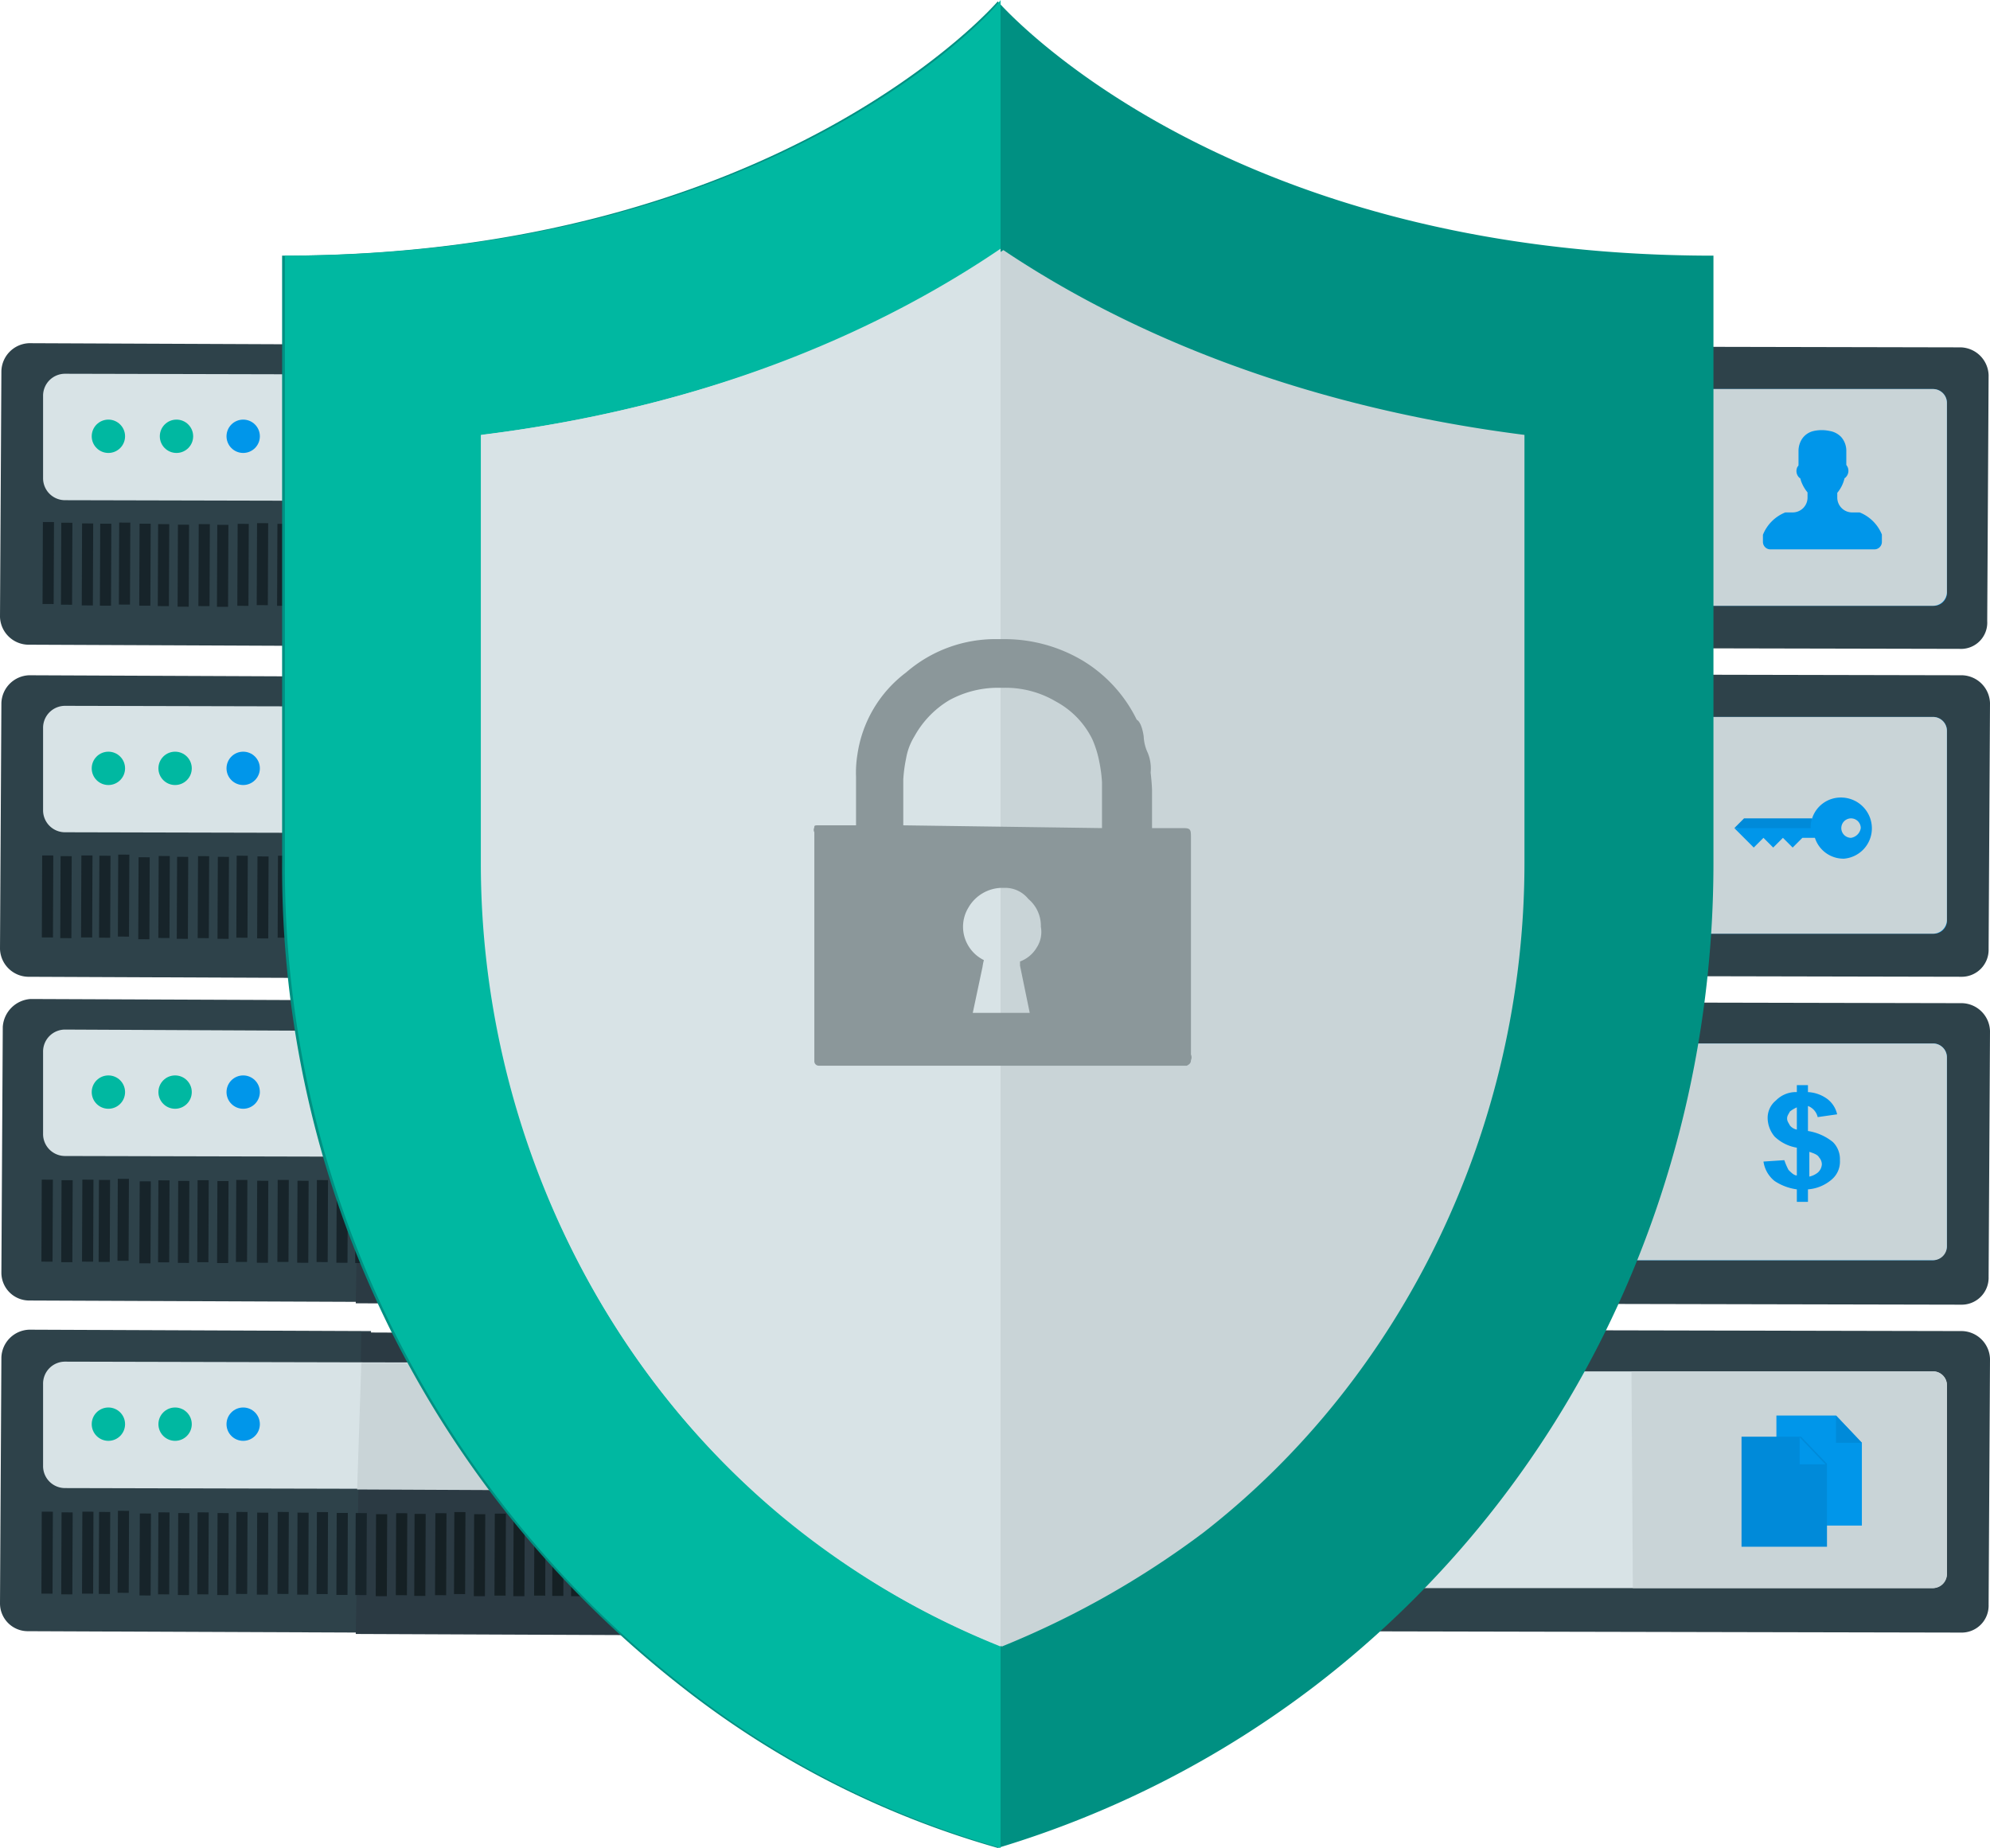 <svg xmlns="http://www.w3.org/2000/svg" viewBox="0 0 143.2 133"><defs><style>.cls-1{fill:#2e424a;}.cls-2{fill:#2b3a43;}.cls-3{fill:#d8e3e6;}.cls-4{fill:#00b8a1;}.cls-5{fill:#0096ea;}.cls-6{fill:#17242a;}.cls-7{fill:#152024;}.cls-8{fill:#c8d1d4;}.cls-9{fill:#c9d4d7;}.cls-10{fill:#008ad9;}.cls-11{fill:#009082;}.cls-12{fill:#8b979a;}</style></defs><title>unprecedented-security_1</title><g id="Слой_2" data-name="Слой 2"><g id="Слой_1-2" data-name="Слой 1"><g id="Слой_1-3" data-name="Слой 1"><g id="Слой_1-4" data-name="Слой 1"><path class="cls-1" d="M141,46.7l-47.8-.1a2.07,2.07,0,0,1-2-2l.1-17.7a2.07,2.07,0,0,1,2-2l47.8.1a2.07,2.07,0,0,1,2,2L143,44.7A1.89,1.89,0,0,1,141,46.7Z"/><path class="cls-1" d="M26.6,93.7,2.1,93.6a2,2,0,0,1-2-2L.2,73.9a2.15,2.15,0,0,1,2-2L27,72"/><path class="cls-2" d="M26,72.1l23.9.1a2.07,2.07,0,0,1,2,2l-.1,17.7a1.94,1.94,0,0,1-2,2l-24.2-.1"/><path class="cls-3" d="M47.5,83.3,4.7,83.2a1.58,1.58,0,0,1-1.6-1.6V75.7a1.58,1.58,0,0,1,1.6-1.6l42.8.2a1.58,1.58,0,0,1,1.6,1.6v5.9A1.7,1.7,0,0,1,47.5,83.3Z"/><circle class="cls-4" cx="7.8" cy="78.6" r="1.2"/><circle class="cls-4" cx="12.6" cy="78.6" r="1.2"/><circle class="cls-5" cx="17.5" cy="78.6" r="1.2"/><rect class="cls-6" x="0.44" y="87.45" width="5.9" height="0.8" transform="translate(-84.47 90.89) rotate(-89.77)"/><rect class="cls-6" x="1.87" y="87.5" width="5.9" height="0.8" transform="translate(-83.1 92.36) rotate(-89.77)"/><rect class="cls-6" x="3.36" y="87.45" width="5.9" height="0.8" transform="translate(-81.56 93.81) rotate(-89.77)"/><rect class="cls-6" x="4.57" y="87.47" width="5.9" height="0.8" transform="translate(-80.39 95.04) rotate(-89.77)"/><rect class="cls-6" x="5.92" y="87.39" width="5.9" height="0.8" transform="translate(-78.96 96.31) rotate(-89.77)"/><rect class="cls-6" x="7.49" y="87.58" width="5.9" height="0.8" transform="translate(-77.58 98.06) rotate(-89.77)"/><rect class="cls-6" x="8.83" y="87.5" width="5.9" height="0.8" transform="translate(-76.16 99.33) rotate(-89.77)"/><rect class="cls-6" x="10.26" y="87.55" width="5.9" height="0.8" transform="translate(-74.79 100.8) rotate(-89.77)"/><rect class="cls-6" x="11.66" y="87.5" width="5.9" height="0.8" transform="translate(-73.35 102.15) rotate(-89.77)"/><rect class="cls-6" x="13.09" y="87.55" width="5.9" height="0.8" transform="translate(-71.98 103.64) rotate(-89.77)"/><rect class="cls-6" x="14.45" y="87.47" width="5.9" height="0.8" transform="translate(-70.55 104.92) rotate(-89.77)"/><rect class="cls-6" x="15.94" y="87.53" width="5.9" height="0.8" transform="translate(-69.11 106.47) rotate(-89.77)"/><rect class="cls-6" x="17.42" y="87.48" width="5.9" height="0.8" transform="translate(-67.59 107.89) rotate(-89.77)"/><rect class="cls-6" x="18.84" y="87.53" width="5.9" height="0.8" transform="translate(-66.22 109.37) rotate(-89.77)"/><rect class="cls-6" x="20.24" y="87.48" width="5.9" height="0.8" transform="translate(-64.78 110.72) rotate(-89.77)"/><rect class="cls-6" x="21.67" y="87.53" width="5.9" height="0.8" transform="translate(-63.41 112.2) rotate(-89.77)"/><rect class="cls-6" x="23.03" y="87.55" width="5.9" height="0.8" transform="translate(-62.08 113.58) rotate(-89.77)"/><rect class="cls-7" x="24.5" y="87.64" width="5.9" height="0.8" transform="translate(-60.7 115.13) rotate(-89.77)"/><rect class="cls-7" x="25.94" y="87.56" width="5.9" height="0.8" transform="translate(-59.18 116.49) rotate(-89.77)"/><rect class="cls-7" x="27.27" y="87.61" width="5.9" height="0.8" transform="translate(-57.91 117.87) rotate(-89.77)"/><rect class="cls-7" x="28.76" y="87.56" width="5.9" height="0.8" transform="translate(-56.37 119.32) rotate(-89.77)"/><rect class="cls-7" x="30.13" y="87.48" width="5.9" height="0.8" transform="translate(-54.94 120.61) rotate(-89.77)"/><rect class="cls-7" x="31.55" y="87.63" width="5.9" height="0.8" transform="translate(-53.67 122.18) rotate(-89.77)"/><rect class="cls-7" x="33.05" y="87.59" width="5.9" height="0.8" transform="translate(-52.13 123.63) rotate(-89.77)"/><rect class="cls-7" x="34.39" y="87.64" width="5.9" height="0.8" transform="translate(-50.84 125.03) rotate(-89.77)"/><rect class="cls-7" x="35.89" y="87.59" width="5.9" height="0.8" transform="translate(-49.3 126.48) rotate(-89.77)"/><rect class="cls-7" x="37.19" y="87.61" width="5.9" height="0.8" transform="translate(-48.03 127.8) rotate(-89.77)"/><rect class="cls-7" x="38.55" y="87.63" width="5.9" height="0.8" transform="translate(-46.7 129.18) rotate(-89.77)"/><rect class="cls-7" x="40.05" y="87.58" width="5.9" height="0.8" transform="translate(-45.16 130.63) rotate(-89.77)"/><rect class="cls-7" x="41.36" y="87.63" width="5.9" height="0.8" transform="translate(-43.9 131.99) rotate(-89.77)"/><rect class="cls-7" x="42.79" y="87.69" width="5.9" height="0.8" transform="translate(-42.53 133.47) rotate(-89.77)"/><rect class="cls-7" x="44.28" y="87.64" width="5.9" height="0.8" transform="translate(-40.99 134.92) rotate(-89.77)"/><rect class="cls-7" x="45.65" y="87.56" width="5.9" height="0.8" transform="translate(-39.56 136.2) rotate(-89.77)"/><path class="cls-8" d="M26,74.2l21.3.1a1.52,1.52,0,0,1,1.6,1.6v5.8a1.58,1.58,0,0,1-1.6,1.6L26,83.2"/><path class="cls-1" d="M26.3,117.5,2,117.4a2,2,0,0,1-2-2L.1,97.7a2.07,2.07,0,0,1,2-2l24.6.1"/><path class="cls-2" d="M26,95.9l23.9.1a2.07,2.07,0,0,1,2,2l-.1,17.7a1.94,1.94,0,0,1-2,2l-24.2-.1"/><path class="cls-3" d="M47.5,107.2l-42.8-.1a1.58,1.58,0,0,1-1.6-1.6V99.6A1.58,1.58,0,0,1,4.7,98l42.8.1a1.58,1.58,0,0,1,1.6,1.6v5.9A1.71,1.71,0,0,1,47.5,107.2Z"/><path class="cls-9" d="M26,98.1l21.4.1A1.58,1.58,0,0,1,49,99.8v5.9a1.64,1.64,0,0,1-1.6,1.6l-21.7-.1"/><circle class="cls-4" cx="7.8" cy="102.5" r="1.2"/><circle class="cls-4" cx="12.6" cy="102.5" r="1.2"/><circle class="cls-5" cx="17.5" cy="102.5" r="1.2"/><rect class="cls-6" x="0.44" y="111.35" width="5.9" height="0.8" transform="translate(-108.37 114.69) rotate(-89.77)"/><rect class="cls-6" x="1.87" y="111.4" width="5.9" height="0.8" transform="translate(-107 116.17) rotate(-89.77)"/><rect class="cls-6" x="3.37" y="111.35" width="5.9" height="0.8" transform="translate(-105.46 117.62) rotate(-89.77)"/><rect class="cls-6" x="4.57" y="111.37" width="5.9" height="0.8" transform="translate(-104.28 118.84) rotate(-89.77)"/><rect class="cls-6" x="5.93" y="111.29" width="5.9" height="0.8" transform="translate(-102.85 120.12) rotate(-89.77)"/><rect class="cls-6" x="7.49" y="111.48" width="5.9" height="0.8" transform="translate(-101.47 121.87) rotate(-89.77)"/><rect class="cls-6" x="8.83" y="111.4" width="5.9" height="0.8" transform="translate(-100.06 123.13) rotate(-89.77)"/><rect class="cls-6" x="10.26" y="111.45" width="5.9" height="0.8" transform="translate(-98.69 124.61) rotate(-89.77)"/><rect class="cls-6" x="11.66" y="111.4" width="5.9" height="0.8" transform="translate(-97.25 125.96) rotate(-89.77)"/><rect class="cls-6" x="13.09" y="111.45" width="5.9" height="0.8" transform="translate(-95.87 127.44) rotate(-89.77)"/><rect class="cls-6" x="14.45" y="111.37" width="5.9" height="0.8" transform="translate(-94.44 128.72) rotate(-89.77)"/><rect class="cls-6" x="15.95" y="111.42" width="5.9" height="0.8" transform="translate(-93 130.27) rotate(-89.77)"/><rect class="cls-6" x="17.42" y="111.38" width="5.9" height="0.8" transform="translate(-91.49 131.69) rotate(-89.77)"/><rect class="cls-6" x="18.85" y="111.43" width="5.9" height="0.8" transform="translate(-90.12 133.17) rotate(-89.77)"/><rect class="cls-6" x="20.24" y="111.38" width="5.9" height="0.8" transform="translate(-88.68 134.52) rotate(-89.77)"/><rect class="cls-6" x="21.67" y="111.43" width="5.9" height="0.8" transform="translate(-87.31 136.01) rotate(-89.77)"/><rect class="cls-6" x="23.03" y="111.45" width="5.9" height="0.8" transform="translate(-85.97 137.38) rotate(-89.77)"/><rect class="cls-7" x="24.5" y="111.54" width="5.9" height="0.8" transform="translate(-84.6 138.93) rotate(-89.77)"/><rect class="cls-7" x="25.94" y="111.46" width="5.9" height="0.8" transform="translate(-83.08 140.3) rotate(-89.77)"/><rect class="cls-7" x="27.27" y="111.51" width="5.9" height="0.8" transform="translate(-81.81 141.68) rotate(-89.77)"/><rect class="cls-7" x="28.77" y="111.46" width="5.9" height="0.8" transform="translate(-80.27 143.13) rotate(-89.77)"/><rect class="cls-7" x="30.13" y="111.38" width="5.9" height="0.8" transform="translate(-78.83 144.41) rotate(-89.77)"/><rect class="cls-7" x="31.56" y="111.53" width="5.9" height="0.8" transform="translate(-77.56 145.99) rotate(-89.77)"/><rect class="cls-7" x="33.05" y="111.48" width="5.9" height="0.8" transform="translate(-76.03 147.44) rotate(-89.77)"/><rect class="cls-7" x="34.4" y="111.54" width="5.9" height="0.8" transform="translate(-74.74 148.83) rotate(-89.77)"/><rect class="cls-7" x="35.89" y="111.49" width="5.9" height="0.8" transform="translate(-73.2 150.28) rotate(-89.77)"/><rect class="cls-7" x="37.19" y="111.51" width="5.9" height="0.8" transform="translate(-71.92 151.6) rotate(-89.77)"/><rect class="cls-7" x="38.55" y="111.53" width="5.9" height="0.8" transform="translate(-70.59 152.98) rotate(-89.77)"/><rect class="cls-7" x="40.05" y="111.48" width="5.9" height="0.8" transform="translate(-69.05 154.43) rotate(-89.77)"/><rect class="cls-7" x="41.36" y="111.53" width="5.9" height="0.8" transform="translate(-67.8 155.79) rotate(-89.77)"/><rect class="cls-7" x="42.79" y="111.58" width="5.9" height="0.8" transform="translate(-66.43 157.27) rotate(-89.77)"/><rect class="cls-7" x="44.29" y="111.54" width="5.9" height="0.8" transform="translate(-64.89 158.72) rotate(-89.77)"/><rect class="cls-7" x="45.65" y="111.46" width="5.9" height="0.8" transform="translate(-63.45 160.01) rotate(-89.77)"/><path class="cls-1" d="M25.6,70.4,2,70.3a2.07,2.07,0,0,1-2-2L.1,50.6a2.07,2.07,0,0,1,2-2l23.9.1"/><path class="cls-2" d="M26,48.8l23.9.1a2.07,2.07,0,0,1,2,2l-.1,17.7a1.94,1.94,0,0,1-2,2l-24.2-.1"/><path class="cls-3" d="M47.5,60,4.7,59.9a1.58,1.58,0,0,1-1.6-1.6V52.4a1.58,1.58,0,0,1,1.6-1.6l42.8.1a1.58,1.58,0,0,1,1.6,1.6v5.9A1.8,1.8,0,0,1,47.5,60Z"/><circle class="cls-4" cx="7.8" cy="55.3" r="1.2"/><circle class="cls-4" cx="12.6" cy="55.3" r="1.2"/><circle class="cls-5" cx="17.5" cy="55.3" r="1.2"/><rect class="cls-6" x="0.46" y="64.12" width="5.9" height="0.8" transform="translate(-61.11 67.67) rotate(-89.77)"/><rect class="cls-6" x="1.79" y="64.17" width="5.9" height="0.8" transform="translate(-59.84 69.05) rotate(-89.77)"/><rect class="cls-6" x="3.29" y="64.12" width="5.9" height="0.8" transform="translate(-58.3 70.5) rotate(-89.77)"/><rect class="cls-6" x="4.59" y="64.14" width="5.9" height="0.8" transform="translate(-57.03 71.82) rotate(-89.77)"/><rect class="cls-6" x="5.95" y="64.06" width="5.9" height="0.8" transform="translate(-55.6 73.1) rotate(-89.77)"/><rect class="cls-6" x="7.41" y="64.24" width="5.9" height="0.8" transform="translate(-54.32 74.75) rotate(-89.77)"/><rect class="cls-6" x="8.86" y="64.16" width="5.9" height="0.8" transform="translate(-52.8 76.11) rotate(-89.77)"/><rect class="cls-6" x="10.18" y="64.21" width="5.9" height="0.8" transform="translate(-51.53 77.49) rotate(-89.77)"/><rect class="cls-6" x="11.68" y="64.17" width="5.9" height="0.8" transform="translate(-49.99 78.94) rotate(-89.77)"/><rect class="cls-6" x="13.11" y="64.22" width="5.9" height="0.8" transform="translate(-48.62 80.42) rotate(-89.77)"/><rect class="cls-6" x="14.47" y="64.14" width="5.9" height="0.8" transform="translate(-47.19 81.7) rotate(-89.77)"/><rect class="cls-6" x="15.97" y="64.19" width="5.9" height="0.8" transform="translate(-45.75 83.25) rotate(-89.77)"/><rect class="cls-6" x="17.44" y="64.14" width="5.9" height="0.8" transform="translate(-44.23 84.67) rotate(-89.77)"/><rect class="cls-6" x="18.77" y="64.19" width="5.9" height="0.8" transform="translate(-42.96 86.05) rotate(-89.77)"/><rect class="cls-6" x="20.27" y="64.15" width="5.9" height="0.8" transform="translate(-41.42 87.5) rotate(-89.77)"/><rect class="cls-6" x="21.7" y="64.2" width="5.9" height="0.8" transform="translate(-40.05 88.99) rotate(-89.77)"/><rect class="cls-6" x="23.05" y="64.22" width="5.9" height="0.8" transform="translate(-38.72 90.36) rotate(-89.77)"/><rect class="cls-7" x="24.52" y="64.3" width="5.9" height="0.8" transform="translate(-37.34 91.91) rotate(-89.77)"/><rect class="cls-7" x="25.86" y="64.22" width="5.9" height="0.8" transform="translate(-35.92 93.18) rotate(-89.77)"/><rect class="cls-7" x="27.29" y="64.27" width="5.9" height="0.8" transform="translate(-34.55 94.65) rotate(-89.77)"/><rect class="cls-7" x="28.79" y="64.23" width="5.9" height="0.8" transform="translate(-33.02 96.11) rotate(-89.77)"/><rect class="cls-7" x="30.15" y="64.15" width="5.9" height="0.8" transform="translate(-31.58 97.39) rotate(-89.77)"/><rect class="cls-7" x="31.58" y="64.3" width="5.9" height="0.8" transform="translate(-30.31 98.97) rotate(-89.77)"/><rect class="cls-7" x="32.98" y="64.25" width="5.9" height="0.8" transform="translate(-28.87 100.32) rotate(-89.77)"/><rect class="cls-7" x="34.42" y="64.3" width="5.9" height="0.8" transform="translate(-27.48 101.81) rotate(-89.77)"/><rect class="cls-7" x="35.92" y="64.26" width="5.9" height="0.8" transform="translate(-25.95 103.26) rotate(-89.77)"/><rect class="cls-7" x="37.12" y="64.37" width="5.9" height="0.8" transform="translate(-24.87 104.58) rotate(-89.77)"/><rect class="cls-7" x="38.57" y="64.3" width="5.9" height="0.8" transform="translate(-23.34 105.96) rotate(-89.77)"/><rect class="cls-7" x="39.97" y="64.25" width="5.9" height="0.8" transform="translate(-21.9 107.31) rotate(-89.77)"/><rect class="cls-7" x="41.38" y="64.3" width="5.9" height="0.8" transform="translate(-20.54 108.77) rotate(-89.77)"/><rect class="cls-7" x="42.81" y="64.35" width="5.9" height="0.8" transform="translate(-19.17 110.25) rotate(-89.77)"/><rect class="cls-7" x="44.31" y="64.3" width="5.9" height="0.8" transform="translate(-17.63 111.7) rotate(-89.77)"/><rect class="cls-7" x="45.67" y="64.22" width="5.9" height="0.8" transform="translate(-16.2 112.99) rotate(-89.77)"/><path class="cls-8" d="M26,50.9l21.3.1a1.52,1.52,0,0,1,1.6,1.6v5.8A1.58,1.58,0,0,1,47.3,60L26,59.9"/><path class="cls-1" d="M25.6,46.5,2,46.4a2.07,2.07,0,0,1-2-2L.1,26.7a2.07,2.07,0,0,1,2-2l23.9.1"/><path class="cls-2" d="M26.1,24.9,50,25a2.07,2.07,0,0,1,2,2l-.1,17.7a1.94,1.94,0,0,1-2,2l-24.2-.1"/><path class="cls-3" d="M47.5,36.1,4.7,36a1.58,1.58,0,0,1-1.6-1.6V28.5a1.58,1.58,0,0,1,1.6-1.6l42.8.1a1.58,1.58,0,0,1,1.6,1.6v5.9A1.64,1.64,0,0,1,47.5,36.1Z"/><circle class="cls-4" cx="7.8" cy="31.4" r="1.2"/><circle class="cls-4" cx="12.7" cy="31.4" r="1.2"/><circle class="cls-5" cx="17.5" cy="31.4" r="1.2"/><rect class="cls-6" x="0.53" y="40.12" width="5.9" height="0.8" transform="translate(-37.06 43.84) rotate(-89.77)"/><rect class="cls-6" x="1.85" y="40.17" width="5.9" height="0.8" transform="translate(-35.79 45.21) rotate(-89.77)"/><rect class="cls-6" x="3.35" y="40.22" width="5.9" height="0.8" transform="translate(-34.35 46.76) rotate(-89.77)"/><rect class="cls-6" x="4.65" y="40.24" width="5.9" height="0.8" transform="translate(-33.07 48.08) rotate(-89.77)"/><rect class="cls-6" x="6.01" y="40.17" width="5.9" height="0.8" transform="translate(-31.64 49.36) rotate(-89.77)"/><rect class="cls-6" x="7.48" y="40.25" width="5.9" height="0.8" transform="translate(-30.26 50.91) rotate(-89.77)"/><rect class="cls-6" x="8.82" y="40.27" width="5.9" height="0.8" transform="translate(-28.95 52.28) rotate(-89.77)"/><rect class="cls-6" x="10.25" y="40.32" width="5.9" height="0.8" transform="translate(-27.58 53.75) rotate(-89.77)"/><rect class="cls-6" x="11.74" y="40.27" width="5.9" height="0.8" transform="translate(-26.04 55.2) rotate(-89.77)"/><rect class="cls-6" x="13.08" y="40.32" width="5.9" height="0.8" transform="translate(-24.76 56.59) rotate(-89.77)"/><rect class="cls-6" x="14.53" y="40.25" width="5.9" height="0.8" transform="translate(-23.23 57.97) rotate(-89.77)"/><rect class="cls-6" x="15.93" y="40.2" width="5.9" height="0.8" transform="translate(-21.79 59.32) rotate(-89.77)"/><rect class="cls-6" x="17.4" y="40.25" width="5.9" height="0.8" transform="translate(-20.38 60.84) rotate(-89.77)"/><rect class="cls-6" x="18.83" y="40.3" width="5.9" height="0.8" transform="translate(-19.01 62.32) rotate(-89.77)"/><rect class="cls-6" x="20.33" y="40.25" width="5.9" height="0.8" transform="translate(-17.47 63.77) rotate(-89.77)"/><rect class="cls-6" x="21.66" y="40.3" width="5.9" height="0.8" transform="translate(-16.19 65.15) rotate(-89.77)"/><rect class="cls-6" x="23.12" y="40.23" width="5.9" height="0.8" transform="translate(-14.66 66.53) rotate(-89.77)"/><rect class="cls-7" x="24.58" y="40.41" width="5.9" height="0.8" transform="translate(-13.39 68.18) rotate(-89.77)"/><rect class="cls-7" x="25.93" y="40.33" width="5.9" height="0.8" transform="translate(-11.97 69.44) rotate(-89.77)"/><rect class="cls-7" x="27.35" y="40.38" width="5.9" height="0.8" transform="translate(-10.6 70.92) rotate(-89.77)"/><rect class="cls-7" x="28.75" y="40.33" width="5.9" height="0.8" transform="translate(-9.16 72.27) rotate(-89.77)"/><rect class="cls-7" x="30.21" y="40.25" width="5.9" height="0.8" transform="translate(-7.62 73.65) rotate(-89.77)"/><rect class="cls-7" x="31.54" y="40.31" width="5.9" height="0.8" transform="translate(-6.35 75.03) rotate(-89.77)"/><rect class="cls-7" x="33.04" y="40.26" width="5.9" height="0.8" transform="translate(-4.81 76.48) rotate(-89.77)"/><rect class="cls-7" x="34.48" y="40.41" width="5.9" height="0.8" transform="translate(-3.53 78.08) rotate(-89.77)"/><rect class="cls-7" x="35.88" y="40.36" width="5.9" height="0.8" transform="translate(-2.09 79.43) rotate(-89.77)"/><rect class="cls-7" x="37.18" y="40.38" width="5.9" height="0.8" transform="translate(-0.81 80.75) rotate(-89.77)"/><rect class="cls-7" x="38.54" y="40.3" width="5.9" height="0.8" transform="translate(0.62 82.03) rotate(-89.77)"/><rect class="cls-7" x="40.04" y="40.35" width="5.9" height="0.8" transform="translate(2.06 83.58) rotate(-89.77)"/><rect class="cls-7" x="41.45" y="40.41" width="5.9" height="0.8" transform="translate(3.41 85.04) rotate(-89.77)"/><rect class="cls-7" x="42.87" y="40.46" width="5.9" height="0.8" transform="translate(4.78 86.52) rotate(-89.77)"/><rect class="cls-7" x="44.27" y="40.41" width="5.9" height="0.8" transform="translate(6.22 87.87) rotate(-89.77)"/><rect class="cls-7" x="45.73" y="40.33" width="5.9" height="0.8" transform="translate(7.76 89.25) rotate(-89.77)"/><path class="cls-8" d="M26.1,26.9l21.3.1A1.52,1.52,0,0,1,49,28.6v5.8A1.58,1.58,0,0,1,47.4,36l-21.3-.1"/></g><g id="Слой_3" data-name="Слой 3"><path class="cls-2" d="M96.7,114.6a1.37,1.37,0,0,1-1.8.1"/></g><path class="cls-5" d="M139.1,43.6H95.7a1,1,0,0,1-1-1V29a1,1,0,0,1,1-1h43.4a1,1,0,0,1,1,1V42.6A.94.94,0,0,1,139.1,43.6Z"/><path class="cls-5" d="M117.5,43.7H95.8a1,1,0,0,1-1-1V29.1a1,1,0,0,1,1-1h21.7"/><path class="cls-9" d="M117.4,28h21.7a1,1,0,0,1,1,1V42.6a1,1,0,0,1-1,1H117.5"/><path class="cls-10" d="M117.4,51.6h21.7a1,1,0,0,1,1,1V66.2a1,1,0,0,1-1,1H117.5"/><path class="cls-1" d="M141.1,70.3l-47.8-.1a2.07,2.07,0,0,1-2-2l.1-17.7a2.07,2.07,0,0,1,2-2l47.8.1a2.07,2.07,0,0,1,2,2l-.1,17.7A1.94,1.94,0,0,1,141.1,70.3Z"/><path class="cls-5" d="M139.1,67.2H95.7a1,1,0,0,1-1-1V52.6a1,1,0,0,1,1-1h43.4a1,1,0,0,1,1,1V66.2A.94.94,0,0,1,139.1,67.2Z"/><path class="cls-9" d="M117.4,51.6h21.7a1,1,0,0,1,1,1V66.2a1,1,0,0,1-1,1H117.4"/><path class="cls-1" d="M141.1,93.9l-47.8-.1a2.07,2.07,0,0,1-2-2l.1-17.7a2.07,2.07,0,0,1,2-2l47.8.1a2.07,2.07,0,0,1,2,2l-.1,17.7A1.94,1.94,0,0,1,141.1,93.9Z"/><path class="cls-5" d="M139.1,90.7H95.7a1,1,0,0,1-1-1V76.1a1,1,0,0,1,1-1h43.4a1,1,0,0,1,1,1V89.7A1.07,1.07,0,0,1,139.1,90.7Z"/><path class="cls-9" d="M117.4,75.1h21.7a1,1,0,0,1,1,1V89.7a1,1,0,0,1-1,1H117.5"/><polygon class="cls-10" points="130.5 60.1 124.8 59.6 125.5 58.9 130.4 58.9 130.5 60.1"/><path class="cls-5" d="M134.7,59.6a2.22,2.22,0,0,0-2.2-2.2,2.16,2.16,0,0,0-2.1,1.5,1.7,1.7,0,0,0-.1.7h-5.5l1.4,1.4.7-.7.7.7.7-.7.7.7.7-.7h.9a2.16,2.16,0,0,0,2.1,1.5A2.19,2.19,0,0,0,134.7,59.6Zm-1.5.7a.7.7,0,1,1,.7-.7A.84.84,0,0,1,133.2,60.3Z"/><path class="cls-5" d="M129.3,84.6v-2a3,3,0,0,1-1.6-.8,2.11,2.11,0,0,1-.5-1.3,1.61,1.61,0,0,1,.6-1.3,2,2,0,0,1,1.5-.6v-.5h.8v.5a2.57,2.57,0,0,1,1.4.5,1.9,1.9,0,0,1,.7,1.1l-1.4.2a1.12,1.12,0,0,0-.7-.8v1.8a3.78,3.78,0,0,1,1.8.8,1.73,1.73,0,0,1,.5,1.3,1.68,1.68,0,0,1-.6,1.4,2.94,2.94,0,0,1-1.7.7v.9h-.8v-.9a3.82,3.82,0,0,1-1.6-.6,2.19,2.19,0,0,1-.8-1.4l1.5-.1a4.88,4.88,0,0,0,.3.7C128.9,84.4,129.1,84.6,129.3,84.6Zm0-4.9a2.19,2.19,0,0,0-.5.3c-.1.2-.2.3-.2.5s.1.3.2.5a.85.85,0,0,0,.5.3V79.7Zm.8,5a1.49,1.49,0,0,0,.7-.3.86.86,0,0,0,.3-.6.76.76,0,0,0-.2-.5c-.1-.2-.4-.3-.7-.4v1.8Z"/><path class="cls-1" d="M141.1,117.5l-47.8-.1a2.07,2.07,0,0,1-2-2l.1-17.7a2.07,2.07,0,0,1,2-2l47.8.1a2.07,2.07,0,0,1,2,2l-.1,17.7A1.94,1.94,0,0,1,141.1,117.5Z"/><path class="cls-3" d="M139.1,114.3H95.7a1,1,0,0,1-1-1V99.7a1,1,0,0,1,1-1h43.4a1,1,0,0,1,1,1v13.6A1.07,1.07,0,0,1,139.1,114.3Z"/><path class="cls-9" d="M117.4,98.7h21.7a1,1,0,0,1,1,1v13.6a1,1,0,0,1-1,1H117.5"/><path class="cls-11" d="M71.8.1S56.1,18.4,20.3,18.4V62.1a74.76,74.76,0,0,0,28.5,59.1,65.93,65.93,0,0,0,23,11.8,71.41,71.41,0,0,0,23-11.8c18.4-14.2,28.5-36.1,28.5-59.1V18.4C87.5,18.4,71.8.1,71.8.1Z"/><path class="cls-4" d="M20.5,18.4V62.1A74.76,74.76,0,0,0,49,121.2,65.93,65.93,0,0,0,72,133V0C72.1.1,56.4,18.4,20.5,18.4Z"/><path class="cls-9" d="M72.1,118.5a55.63,55.63,0,0,1-14.3-8.2C43.3,99.2,34.7,81.2,34.7,62.1V31.3C52,29.1,64.3,23.3,72.2,18c7.9,5.3,20.2,11.1,37.5,13.3V62.1c0,19-8.7,37-23.1,48.2A64.35,64.35,0,0,1,72.1,118.5Z"/><path class="cls-3" d="M34.6,31.3V62.1c0,19,8.7,37,23.1,48.2A59.18,59.18,0,0,0,72,118.5V17.9C64.2,23.2,51.9,29.2,34.6,31.3Z"/><path class="cls-12" d="M85.7,75.9V60.3c0-.3,0-.5-.1-.6s-.3-.1-.6-.1H82.9V56.9s0-.4-.1-1.3a3,3,0,0,0-.2-1.4,3.1,3.1,0,0,1-.3-1.2c-.1-.7-.3-1.1-.5-1.2A10.19,10.19,0,0,0,78,47.6,11,11,0,0,0,72.4,46h-.6a9.8,9.8,0,0,0-6.6,2.4,9,9,0,0,0-3.5,5.9,8.08,8.08,0,0,0-.1,1.6v3.5H58.9c-.2,0-.3,0-.3.1s-.1.2,0,.4V76.4a.32.32,0,0,0,.3.3H85.4c.2-.1.3-.2.3-.4A.48.48,0,0,0,85.7,75.9ZM74.6,68.2a2.34,2.34,0,0,1-1.2,1v.3l.7,3.4H70l.7-3.3a4.33,4.33,0,0,1,.1-.5,2.66,2.66,0,0,1-1.1-1,2.65,2.65,0,0,1,0-2.8,2.83,2.83,0,0,1,2.4-1.4h.2a2.14,2.14,0,0,1,1.7.8,2.52,2.52,0,0,1,.9,2A2.06,2.06,0,0,1,74.6,68.2ZM65,59.4V56.1a10.4,10.4,0,0,1,.2-1.5,4.42,4.42,0,0,1,.6-1.6,6.92,6.92,0,0,1,2.5-2.6,7.3,7.3,0,0,1,3.5-.9h.5a7.11,7.11,0,0,1,3.7,1,6.16,6.16,0,0,1,2.6,2.7,7.49,7.49,0,0,1,.5,1.6,10.4,10.4,0,0,1,.2,1.5v3.3L65,59.4Z"/><polygon class="cls-5" points="133.98 103.84 132.12 101.88 127.83 101.88 127.83 109.8 133.98 109.8 133.98 103.84"/><polygon class="cls-10" points="131.47 105.35 129.6 103.4 125.32 103.4 125.32 111.32 131.47 111.32 131.47 105.35"/><polygon class="cls-10" points="132.12 101.88 132.12 103.84 133.98 103.84 132.12 101.88"/><polygon class="cls-5" points="129.5 103.44 129.5 105.39 131.36 105.39 129.5 103.44"/></g><path class="cls-5" d="M133.82,36.88h-.54a1.07,1.07,0,0,1-1.07-1.07v-.34a2.51,2.51,0,0,0,.51-1c0-.06.07-.08.11-.13a.66.66,0,0,0,.09-.79s-.06-.07-.06-.12c0-.31,0-.63,0-.94a1.5,1.5,0,0,0-.38-1.05,1.48,1.48,0,0,0-.81-.42,2.67,2.67,0,0,0-1.16,0,1.37,1.37,0,0,0-.83.56,1.6,1.6,0,0,0-.26.85v1c0,.06,0,.1-.07.16a.66.66,0,0,0,.15.81c.06,0,.07.11.09.18a2.71,2.71,0,0,0,.48.86v.35A1.07,1.07,0,0,1,129,36.88h-.53a2.89,2.89,0,0,0-1.61,1.61V39a.54.54,0,0,0,.54.54h7.49a.54.54,0,0,0,.53-.54v-.53A2.89,2.89,0,0,0,133.82,36.88Z"/></g></g></svg>